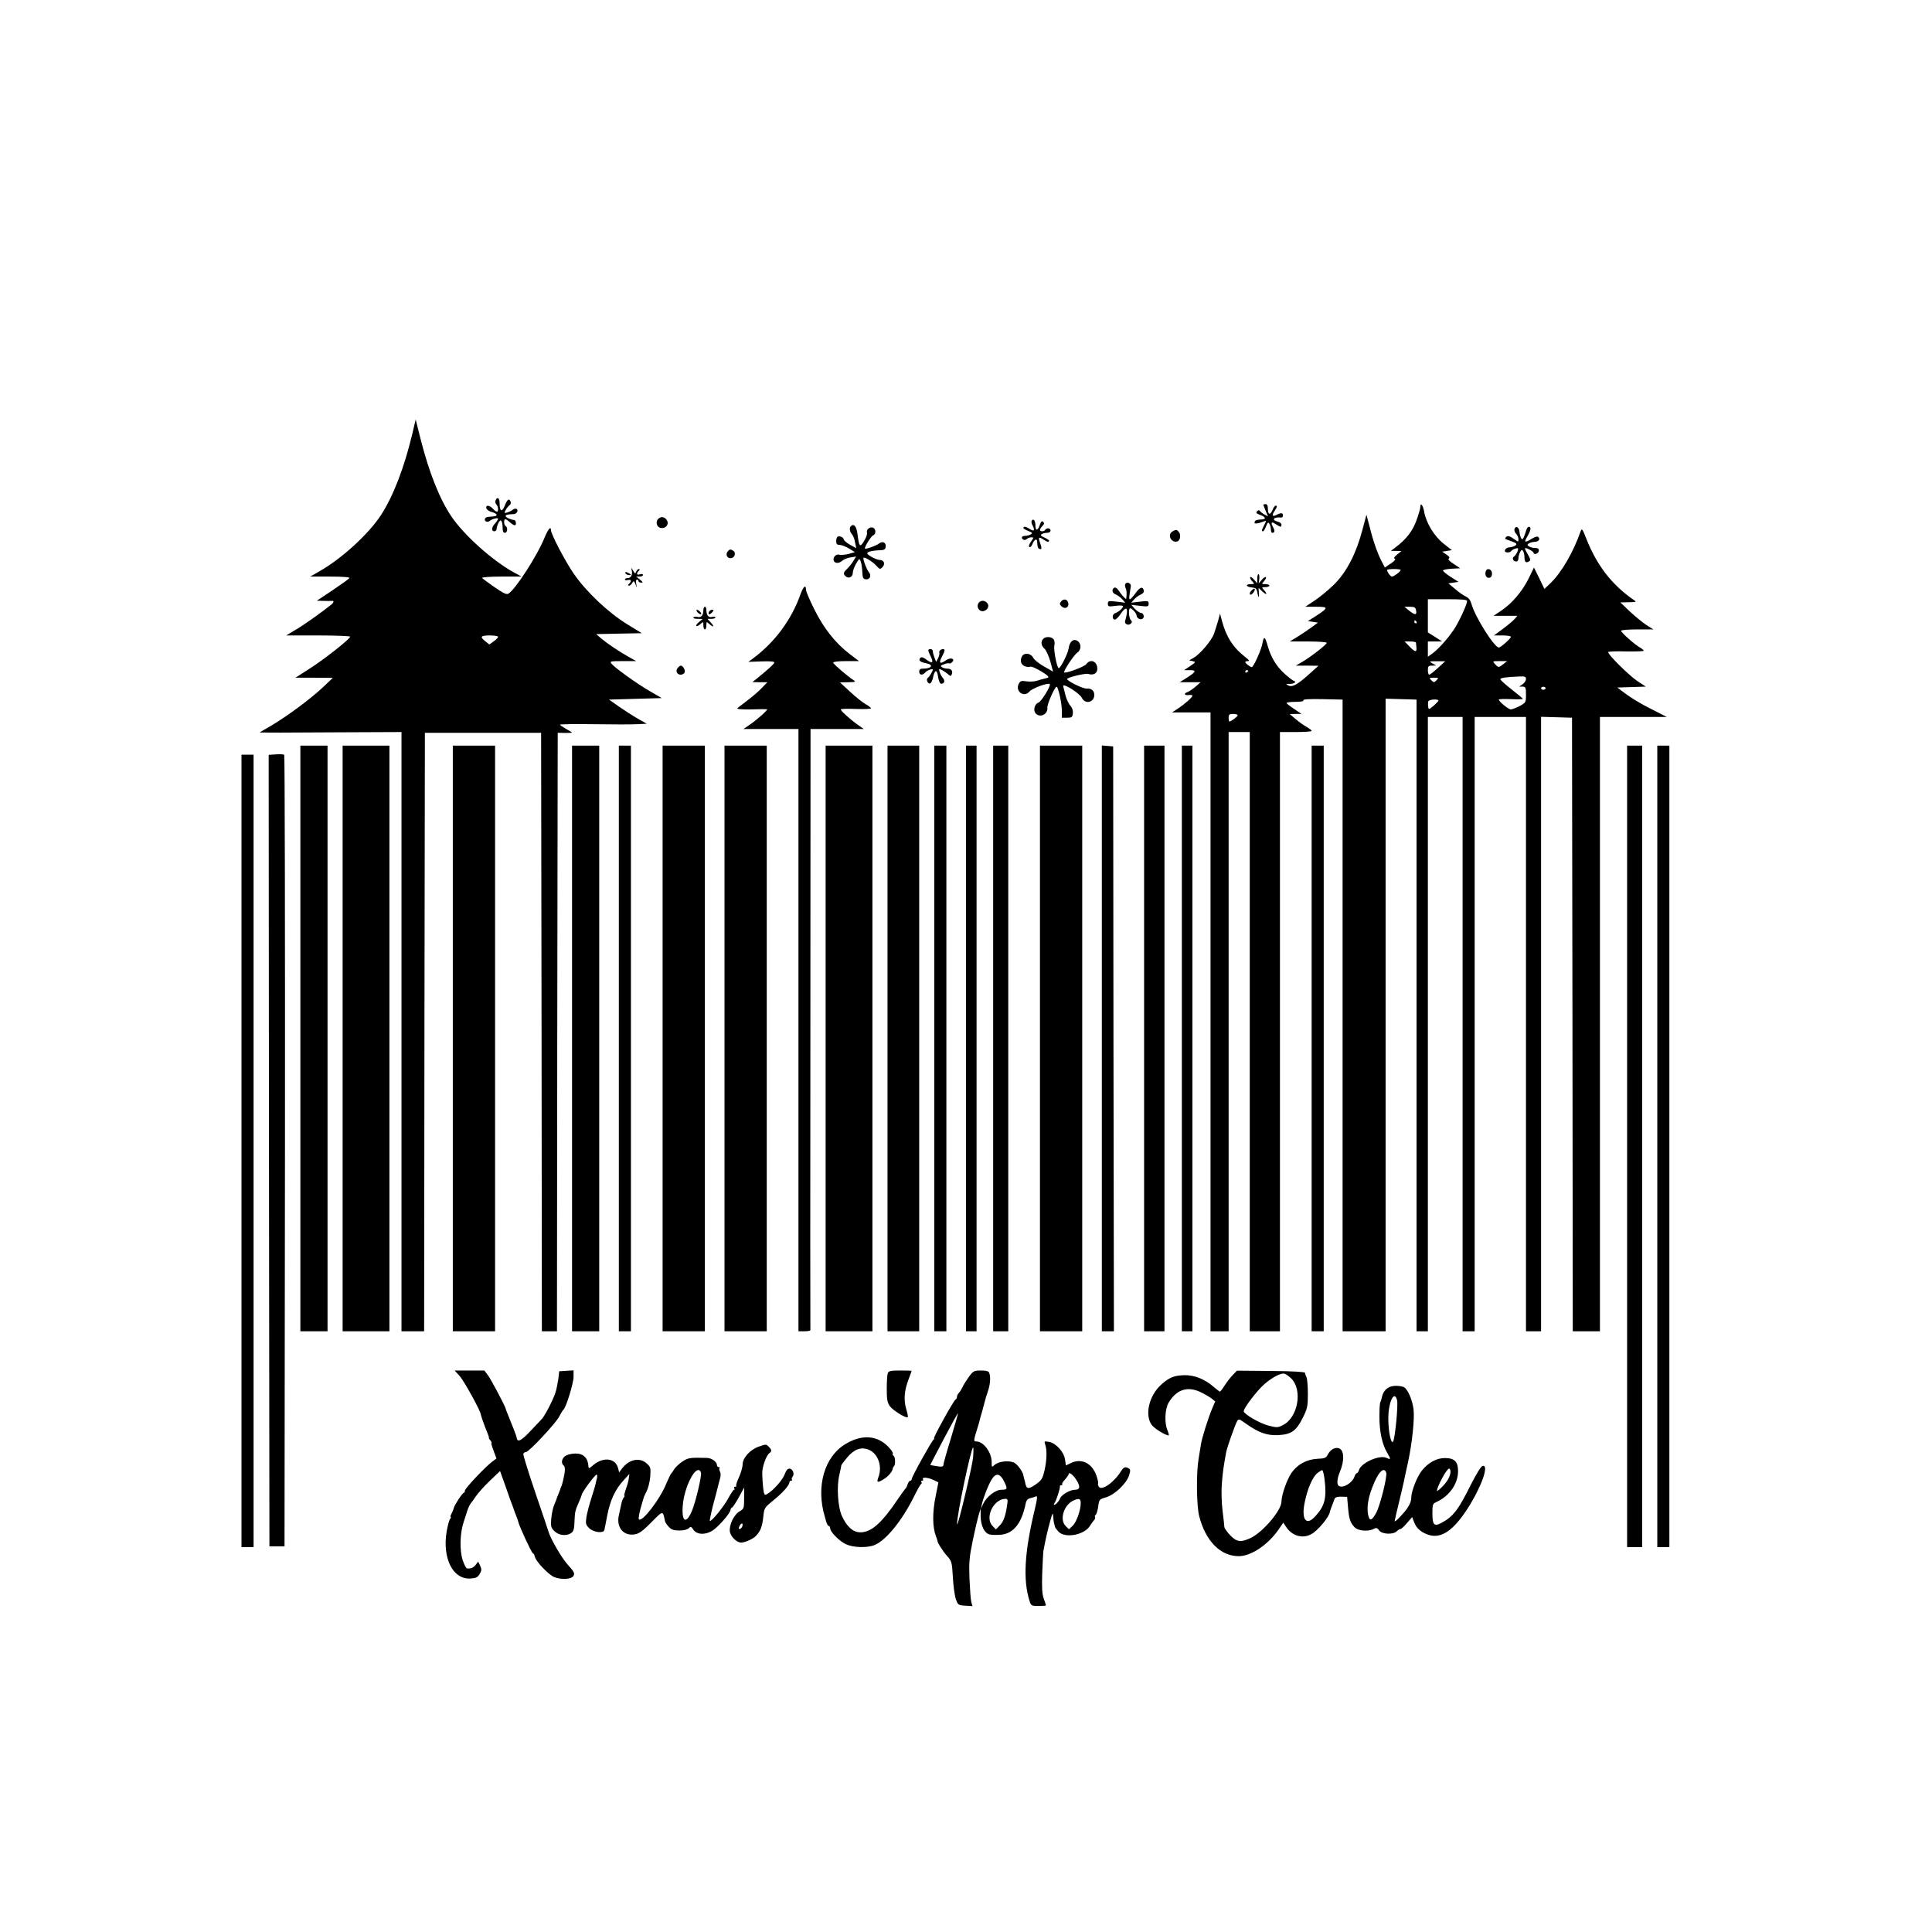 <?xml version="1.0" standalone="no"?>
<!DOCTYPE svg PUBLIC "-//W3C//DTD SVG 20010904//EN"
 "http://www.w3.org/TR/2001/REC-SVG-20010904/DTD/svg10.dtd">
<svg version="1.0" xmlns="http://www.w3.org/2000/svg"
 width="1280pt" height="1280pt" viewBox="0 0 1280 1280"
 preserveAspectRatio="xMidYMid meet">

<g transform="translate(0,1280) scale(0.1,-0.1)"
fill="#000000" stroke="none">
<path d="M2731 9923 c-53 -221 -125 -409 -206 -534 -82 -127 -264 -293 -412
-376 l-58 -33 133 0 c84 0 131 -4 127 -10 -3 -5 -53 -41 -111 -80 l-105 -70
43 -1 c24 -1 49 -1 56 0 16 2 15 -9 -1 -23 -57 -46 -174 -130 -231 -164 l-70
-42 212 0 c117 0 212 -4 212 -8 0 -15 -178 -155 -272 -214 l-91 -58 124 0 124
-1 -64 -61 c-82 -77 -233 -189 -338 -252 -46 -26 -83 -49 -83 -49 0 -1 211 -1
470 1 l470 2 0 -1985 0 -1985 75 0 75 0 2 1983 3 1982 385 0 385 0 3 -1982 2
-1983 50 0 50 0 2 1983 3 1982 48 -1 c26 0 47 1 47 2 0 2 -18 13 -40 25 -22
13 -40 25 -40 28 0 3 100 5 222 3 123 -2 252 -2 288 0 l65 3 -60 34 c-33 19
-89 55 -125 80 l-65 46 175 5 174 5 -79 46 c-85 49 -231 154 -254 182 -12 16
-7 17 75 17 l89 0 -50 28 c-63 35 -140 87 -183 123 l-32 28 151 3 151 3 -98
60 c-125 77 -272 216 -354 336 -57 83 -150 261 -150 288 0 27 -18 6 -40 -46
-50 -124 -193 -345 -241 -376 -13 -8 -33 2 -93 43 -42 29 -79 57 -82 61 -3 5
55 9 128 9 l133 0 -53 29 c-142 79 -329 247 -412 370 -79 118 -148 293 -204
514 l-32 128 -23 -98z m569 -1342 c0 -5 -13 -19 -29 -30 l-29 -21 -26 21 c-39
30 -32 39 29 39 30 0 55 -4 55 -9z"/>
<path d="M3283 9484 c-3 -8 -1 -20 6 -27 13 -13 15 -47 3 -47 -5 0 -17 9 -27
20 -22 24 -48 26 -43 3 2 -9 18 -21 36 -25 17 -5 32 -13 32 -18 0 -9 -8 -12
-54 -14 -11 -1 -21 -6 -23 -13 -6 -16 15 -27 30 -15 18 15 57 24 57 15 0 -5
-9 -19 -20 -31 -24 -25 -26 -52 -5 -52 8 0 15 7 15 15 0 8 5 26 12 40 14 31
28 16 28 -32 0 -23 5 -33 15 -33 17 0 21 35 5 45 -12 7 -14 45 -2 45 5 0 18
-9 30 -20 12 -11 26 -20 32 -20 14 0 9 35 -5 35 -22 2 -55 17 -55 26 0 9 11
11 55 13 11 1 21 9 23 19 4 18 -17 23 -33 8 -6 -5 -21 -12 -33 -16 -22 -6 -23
-5 -11 17 6 12 18 26 25 31 14 8 8 37 -7 37 -5 0 -17 -18 -25 -41 -19 -46 -34
-37 -34 19 0 33 -16 44 -27 16z"/>
<path d="M8370 9456 c0 -2 7 -20 15 -40 l16 -37 -23 12 c-13 7 -26 17 -30 23
-5 8 -11 7 -19 -1 -10 -10 -6 -15 19 -24 35 -12 43 -28 15 -30 -41 -3 -47 -5
-51 -18 -5 -14 18 -12 63 5 16 6 16 5 1 -24 -18 -35 -19 -42 -8 -42 4 0 13 15
20 33 10 26 14 29 22 17 5 -8 10 -25 10 -37 0 -13 4 -23 8 -23 18 0 20 12 6
38 -17 33 -11 39 20 18 31 -20 36 -20 36 -2 0 8 -11 17 -25 20 -44 11 -26 33
23 27 6 -1 12 5 12 14 0 18 -13 19 -42 4 -28 -15 -34 -4 -14 25 18 29 20 36 7
36 -5 0 -14 -13 -21 -30 -15 -36 -30 -30 -30 11 0 19 -5 29 -15 29 -8 0 -15
-2 -15 -4z"/>
<path d="M9410 9441 c0 -11 -12 -51 -26 -90 -26 -70 -65 -121 -134 -174 l-35
-27 35 0 35 -1 -29 -23 c-19 -16 -24 -25 -15 -28 8 -3 -2 -15 -26 -31 l-40
-27 -17 33 c-29 53 -59 137 -82 230 l-23 87 -27 -102 c-41 -155 -103 -275
-184 -357 -37 -37 -96 -86 -131 -109 l-63 -42 72 0 c84 0 83 -6 -3 -62 l-52
-33 34 -5 33 -5 -48 -35 c-26 -19 -68 -47 -93 -62 l-46 -28 123 0 c67 0 122
-4 122 -9 0 -11 -108 -95 -162 -126 l-43 -25 75 0 75 -1 -50 -45 c-84 -77
-122 -99 -148 -86 -21 10 -20 11 11 11 17 1 32 6 32 11 0 6 -4 10 -9 10 -5 0
-32 21 -60 46 -54 49 -90 107 -112 184 -17 63 -26 68 -34 22 -7 -45 -60 -162
-72 -162 -11 1 -43 26 -43 34 0 3 8 6 18 6 12 0 7 8 -18 27 -81 63 -126 134
-155 242 l-12 46 -12 -45 c-7 -25 -20 -65 -28 -89 -18 -48 -95 -138 -138 -161
l-27 -15 23 -5 c23 -6 22 -7 -16 -33 l-40 -27 38 0 c46 0 42 -11 -21 -51 l-46
-29 69 0 69 0 -34 -30 c-19 -16 -43 -32 -52 -35 -27 -9 -22 -23 7 -20 14 2 25
0 25 -4 0 -11 -49 -54 -95 -85 l-40 -26 128 0 127 0 0 -2050 0 -2050 60 0 60
0 0 1985 0 1985 70 0 70 0 0 -1985 0 -1985 100 0 100 0 0 1985 0 1985 105 0
c58 0 105 3 105 8 0 4 -15 15 -32 25 -18 10 -51 33 -73 52 l-40 34 39 1 39 0
-46 31 c-26 17 -49 35 -53 40 -3 5 22 9 56 9 39 0 59 4 55 10 -4 7 37 10 127
8 l133 -3 0 -2093 0 -2092 143 0 142 0 0 2095 0 2096 103 -3 102 -3 0 -2093 0
-2092 38 0 37 0 0 2035 0 2035 115 0 115 0 0 -2035 0 -2035 40 0 40 0 0 2035
0 2035 170 0 170 0 0 -2035 0 -2035 50 0 50 0 0 2035 0 2036 103 -3 102 -3 3
-2032 2 -2033 90 0 90 0 0 2035 0 2035 222 0 221 0 -104 53 c-57 28 -131 72
-164 97 l-60 45 94 3 95 3 -55 36 c-58 39 -201 181 -194 193 3 4 56 6 120 4
63 -1 115 1 115 5 0 4 -12 14 -28 23 -37 22 -122 98 -122 109 0 5 48 9 107 9
l107 0 -46 29 c-24 16 -74 56 -109 89 l-64 61 55 1 c55 1 55 1 30 18 -142 99
-242 228 -311 405 -22 57 -29 68 -35 52 -51 -145 -127 -276 -202 -349 l-40
-38 -34 71 -35 71 -36 -74 c-43 -86 -109 -163 -181 -212 l-51 -34 79 0 79 0
-19 -22 c-10 -11 -45 -41 -78 -65 l-58 -43 56 0 c31 0 56 -4 56 -9 0 -11 -67
-71 -80 -71 -29 0 -155 199 -180 285 -8 29 -20 45 -39 53 -15 7 -47 29 -71 50
l-44 37 33 5 34 5 -52 33 c-28 18 -51 37 -51 42 0 5 26 10 57 12 l57 3 -43 29
c-29 18 -40 31 -32 36 8 5 3 13 -16 26 l-28 19 32 5 32 5 -57 45 c-61 49 -115
138 -127 212 -7 41 -25 62 -25 29z m-130 -417 c0 -10 -44 -43 -57 -44 -11 0
-33 30 -33 44 0 3 20 6 45 6 25 0 45 -3 45 -6z m440 -206 c-1 -25 -57 -145
-91 -194 -41 -60 -103 -128 -141 -155 l-28 -20 0 50 0 51 48 0 47 0 -47 30
-48 30 0 110 0 110 130 0 c97 0 130 -3 130 -12z m-338 -63 c6 -32 -8 -31 -47
0 l-30 25 36 0 c31 0 37 -4 41 -25z m3 -75 c3 -5 1 -10 -4 -10 -6 0 -11 5 -11
10 0 6 2 10 4 10 3 0 8 -4 11 -10z m-4 -137 c0 -5 2 -18 3 -31 4 -35 -8 -34
-44 3 l-34 35 37 0 c20 0 37 -3 38 -7z m146 -168 c-27 -25 -53 -45 -58 -45 -5
0 -9 14 -9 30 0 26 4 30 28 30 l27 1 -25 14 c-24 14 -23 14 30 14 l55 0 -48
-44z m433 25 c-31 -24 -33 -24 -55 0 -18 20 -17 20 31 20 l49 0 -25 -20z
m-1690 -44 c0 -3 -4 -8 -10 -11 -5 -3 -10 -1 -10 4 0 6 5 11 10 11 6 0 10 -2
10 -4z m1840 -55 c0 -10 -10 -26 -22 -34 l-23 -16 23 0 c20 -1 22 -6 22 -54 0
-51 -1 -52 -42 -75 -24 -12 -50 -22 -58 -22 -16 0 -80 52 -80 65 0 4 36 5 80
3 44 -2 80 -1 79 2 0 3 -34 31 -75 63 -41 32 -74 62 -74 67 0 9 42 15 123 18
40 2 47 -1 47 -17z m-593 -8 c-16 -16 -18 -16 -34 0 -16 16 -15 17 17 17 32 0
33 -1 17 -17z m723 -53 c0 -5 -7 -10 -15 -10 -8 0 -15 5 -15 10 0 6 7 10 15
10 8 0 15 -4 15 -10z m-710 -82 c0 -3 -15 -19 -32 -34 -33 -27 -33 -27 -36 -5
-2 12 -1 28 1 35 5 12 67 17 67 4z m-1330 -97 c0 -8 -43 -41 -55 -41 -3 0 -5
11 -5 25 0 21 5 25 30 25 17 0 30 -4 30 -9z"/>
<path d="M4365 9366 c-25 -18 -16 -60 14 -64 31 -5 54 23 41 48 -13 24 -35 31
-55 16z"/>
<path d="M6835 9350 c-3 -5 -1 -18 5 -29 18 -34 12 -45 -15 -27 -26 17 -45 21
-45 8 0 -4 15 -13 33 -20 26 -10 29 -14 17 -22 -8 -5 -25 -10 -37 -10 -24 0
-31 -14 -12 -26 6 -3 16 -1 22 5 6 6 19 11 30 11 17 0 17 -1 -3 -29 -12 -18
-16 -32 -10 -36 5 -3 14 5 19 18 12 32 31 43 32 20 3 -41 5 -46 17 -50 15 -6
15 7 2 43 -13 34 -7 40 22 20 24 -17 38 -20 38 -8 0 4 -14 13 -31 21 -23 10
-28 16 -18 22 8 5 24 9 37 9 13 0 22 6 22 15 0 17 -25 20 -35 5 -8 -13 -35
-13 -35 -1 0 5 7 17 16 26 12 12 14 19 5 28 -8 8 -14 2 -22 -21 -14 -40 -29
-41 -29 -3 0 31 -14 49 -25 31z"/>
<path d="M5637 9314 c-11 -12 -8 -36 7 -53 8 -9 18 -33 21 -55 l8 -38 -42 23
c-22 13 -41 29 -41 35 0 14 -28 26 -41 18 -5 -3 -9 -16 -9 -30 0 -18 5 -24 23
-24 12 0 40 -11 62 -24 l39 -24 -42 -12 c-24 -6 -51 -8 -61 -5 -22 7 -46 -19
-37 -40 7 -19 35 -19 56 0 10 9 34 19 55 22 l37 6 -18 -29 c-9 -16 -28 -39
-41 -52 -27 -26 -28 -35 -9 -51 20 -17 46 -3 46 24 0 13 10 40 22 61 21 36 22
36 31 13 5 -13 9 -44 10 -69 2 -38 5 -45 23 -48 27 -4 39 25 21 47 -14 15 -37
75 -37 93 0 14 57 -19 85 -49 23 -26 26 -26 41 -11 21 21 11 48 -17 48 -12 0
-37 10 -56 21 -31 19 -33 23 -18 32 10 5 39 10 64 11 40 1 46 4 49 24 4 28
-22 40 -46 20 -17 -14 -92 -40 -92 -32 0 16 42 83 55 87 20 8 19 43 -1 51 -21
8 -46 -12 -40 -33 3 -9 -6 -34 -19 -55 -28 -46 -33 -40 -44 46 -6 50 -24 72
-44 52z"/>
<path d="M10034 9296 c-3 -8 1 -23 10 -31 9 -9 16 -26 16 -37 0 -19 -1 -20
-22 -4 -36 26 -49 29 -60 18 -8 -8 -7 -13 3 -16 69 -25 72 -27 60 -39 -6 -6
-24 -12 -39 -13 -32 -1 -46 -34 -14 -34 11 0 22 4 24 9 2 4 14 12 26 16 22 6
23 5 17 -16 -5 -13 -15 -29 -23 -35 -17 -12 -8 -34 14 -34 8 0 14 9 14 21 0
11 5 30 11 41 9 17 13 18 20 7 5 -8 9 -26 9 -41 0 -31 10 -40 29 -28 14 8 13
13 -14 60 -8 13 -13 26 -11 28 6 5 56 -21 56 -30 0 -14 27 -9 33 6 7 18 -1 26
-27 26 -12 0 -28 5 -36 10 -13 9 -13 11 0 20 8 5 25 10 37 10 25 0 40 17 25
32 -6 6 -21 2 -43 -11 -48 -29 -54 -26 -30 15 12 19 21 42 21 50 0 20 -19 18
-26 -3 -21 -65 -27 -75 -36 -59 -5 9 -10 28 -11 43 -3 30 -24 43 -33 19z"/>
<path d="M7768 9279 c-35 -20 -11 -75 29 -67 22 4 29 43 13 64 -14 16 -19 17
-42 3z"/>
<path d="M4821 9146 c-17 -20 -2 -48 23 -44 24 3 34 37 14 49 -18 12 -24 11
-37 -5z"/>
<path d="M4185 9024 c8 -30 -4 -54 -26 -54 -10 0 -19 -4 -19 -9 0 -5 9 -7 20
-4 22 6 26 -7 8 -25 -9 -9 -9 -12 0 -12 6 0 15 8 21 18 9 15 11 15 21 -8 l10
-25 -5 28 c-3 15 -1 27 5 27 5 0 10 -4 10 -10 0 -5 8 -10 18 -10 14 0 12 4 -8
20 l-25 20 23 0 c12 0 22 5 22 11 0 6 -9 8 -20 4 -22 -7 -26 5 -8 23 8 8 8 12
1 12 -6 0 -14 -8 -18 -17 -6 -16 -8 -15 -21 7 -12 21 -14 21 -9 4z"/>
<path d="M9844 9016 c-9 -24 4 -48 23 -44 12 2 18 12 18 28 0 29 -32 41 -41
16z"/>
<path d="M4145 9000 c3 -5 14 -10 23 -10 15 0 15 2 2 10 -20 13 -33 13 -25 0z"/>
<path d="M8330 8968 l-1 -33 -20 24 c-11 13 -22 21 -26 17 -3 -3 2 -15 12 -26
18 -20 17 -20 -8 -20 -38 0 -33 -18 6 -22 28 -3 33 -7 38 -38 7 -38 13 -31 9
10 l-2 25 26 -24 c29 -27 36 -18 9 11 -15 17 -15 18 10 18 15 0 27 5 27 10 0
6 -12 10 -27 10 -25 0 -26 0 -8 20 10 11 15 23 12 26 -4 4 -16 -4 -27 -17
l-21 -24 4 28 c2 15 0 30 -4 33 -5 3 -9 -10 -9 -28z"/>
<path d="M7455 8931 c-3 -6 -2 -19 3 -28 7 -15 8 -43 3 -70 -1 -7 -32 27 -53
59 -9 13 -19 18 -26 14 -19 -12 -14 -36 11 -45 12 -5 31 -19 42 -31 l20 -23
-57 7 c-54 6 -58 5 -58 -14 0 -19 4 -20 50 -14 30 4 50 3 50 -3 0 -12 -29 -38
-53 -46 -20 -7 -20 -42 0 -42 6 0 22 15 35 34 32 48 49 51 44 9 -3 -18 -8 -41
-11 -50 -9 -22 21 -36 38 -19 8 8 8 14 -1 23 -14 14 -17 78 -4 78 12 0 42 -34
42 -47 0 -18 25 -32 39 -23 17 10 7 40 -12 40 -7 0 -24 12 -38 26 l-24 27 58
-7 c53 -6 57 -5 57 14 0 19 -4 20 -57 14 l-58 -7 20 23 c11 12 30 26 43 31 14
6 22 16 20 26 -6 30 -26 24 -54 -16 -16 -22 -33 -41 -38 -41 -7 0 -6 13 6 85
3 21 -25 34 -37 16z"/>
<path d="M5305 8867 c-59 -170 -169 -319 -313 -427 l-34 -25 86 3 c54 2 86 0
86 -7 0 -9 -44 -49 -120 -110 l-25 -20 49 -1 50 0 -35 -36 c-18 -20 -61 -57
-94 -82 -33 -25 -64 -49 -70 -54 -6 -6 29 -9 90 -8 55 2 103 2 107 1 10 -1
-69 -72 -117 -104 l-40 -27 183 0 182 0 0 -1995 0 -1995 40 0 c22 0 39 3 39 8
-1 4 -1 901 0 1995 l1 1987 177 0 176 0 -44 31 c-49 35 -109 90 -109 99 0 4
45 5 100 3 55 -2 100 0 100 4 0 5 -15 17 -34 27 -19 10 -65 47 -103 82 l-68
63 55 1 c47 1 52 3 36 13 -39 25 -136 108 -136 117 0 6 37 10 86 10 l85 0 -63
48 c-94 72 -172 171 -234 297 -30 60 -54 117 -54 127 0 37 -17 24 -35 -25z"/>
<path d="M8292 8888 c-7 -7 -12 -16 -12 -20 0 -15 15 -8 28 12 13 22 3 27 -16
8z"/>
<path d="M7030 8815 c-11 -13 -11 -19 3 -32 21 -21 49 -9 45 19 -4 28 -30 35
-48 13z"/>
<path d="M6481 8801 c-13 -24 8 -55 34 -50 28 6 42 34 26 53 -18 22 -48 20
-60 -3z"/>
<path d="M4660 8758 c0 -34 -15 -52 -39 -45 -12 3 -24 1 -27 -4 -3 -5 10 -9
28 -9 l33 -1 -24 -20 c-13 -11 -21 -22 -17 -26 3 -3 15 2 26 12 20 18 20 17
20 -8 0 -15 5 -27 10 -27 6 0 10 12 10 27 0 25 1 25 18 10 29 -26 38 -20 12 8
l-23 25 26 0 c15 0 27 4 27 9 0 5 -9 7 -21 4 -24 -7 -39 10 -39 45 0 12 -4 22
-10 22 -5 0 -10 -10 -10 -22z"/>
<path d="M4620 8745 c7 -8 17 -15 22 -15 6 0 5 7 -2 15 -7 8 -17 15 -22 15 -6
0 -5 -7 2 -15z"/>
<path d="M4696 8745 c-3 -8 -2 -15 3 -15 5 0 14 7 21 15 10 12 10 15 -3 15 -8
0 -17 -7 -21 -15z"/>
<path d="M6912 8568 c-18 -18 -15 -45 8 -66 11 -10 29 -49 39 -85 l18 -67 -59
34 c-33 18 -65 44 -72 57 -16 32 -61 38 -76 9 -15 -29 -4 -59 26 -66 14 -4 28
-4 31 -1 6 7 88 -37 112 -59 12 -11 9 -14 -15 -19 -16 -4 -42 -11 -58 -16 -16
-5 -46 -6 -66 -3 -32 5 -40 3 -50 -15 -27 -51 35 -96 71 -52 17 21 124 60 134
49 10 -9 -56 -117 -75 -123 -25 -8 -36 -50 -20 -70 29 -34 84 -8 79 37 -2 22
49 138 61 138 11 0 34 -104 35 -155 l0 -50 35 0 c31 0 35 3 38 29 2 18 -4 36
-16 50 -11 11 -25 41 -32 66 -6 25 -13 53 -16 63 -8 27 108 -44 124 -77 22
-44 82 -30 82 20 0 28 -20 45 -51 42 -23 -2 -129 50 -129 63 0 11 120 40 140
34 34 -11 60 4 60 34 0 50 -46 69 -73 31 -12 -18 -147 -67 -147 -54 0 17 66
115 86 129 29 19 30 61 2 79 -27 17 -52 -5 -58 -50 -6 -38 -58 -140 -67 -130
-13 12 -33 122 -28 147 4 18 2 36 -5 44 -15 18 -52 19 -68 3z"/>
<path d="M6150 8492 c0 -5 7 -23 16 -41 21 -42 11 -50 -27 -22 -21 16 -34 20
-41 13 -16 -16 -2 -29 37 -36 54 -10 39 -36 -21 -36 -17 0 -24 -6 -24 -20 0
-23 22 -26 39 -6 11 14 51 29 51 19 0 -9 -23 -48 -33 -54 -14 -9 0 -42 15 -37
7 3 15 19 19 37 11 56 27 59 34 7 5 -28 12 -46 21 -46 21 0 27 20 11 38 -8 9
-18 28 -22 40 -6 22 -5 23 17 12 12 -7 31 -19 40 -28 16 -13 18 -13 24 1 8 22
-3 37 -29 37 -12 0 -29 4 -37 10 -11 7 -9 11 14 19 15 6 31 9 36 6 4 -3 13 2
20 10 19 22 -13 31 -42 11 -41 -29 -51 -20 -27 24 12 22 20 43 16 46 -10 11
-39 -5 -34 -19 3 -7 -1 -24 -8 -38 l-13 -24 -11 28 c-6 16 -11 35 -11 43 0 8
-7 14 -15 14 -8 0 -15 -4 -15 -8z"/>
<path d="M4490 8375 c-17 -20 -5 -45 20 -45 11 0 23 7 26 15 6 15 -11 45 -26
45 -4 0 -13 -7 -20 -15z"/>
<path d="M1990 5920 l0 -1940 90 0 90 0 0 1940 0 1940 -90 0 -90 0 0 -1940z"/>
<path d="M2270 5920 l0 -1940 155 0 155 0 0 1940 0 1940 -155 0 -155 0 0
-1940z"/>
<path d="M3000 5920 l0 -1940 140 0 140 0 0 1940 0 1940 -140 0 -140 0 0
-1940z"/>
<path d="M3790 5920 l0 -1940 90 0 90 0 0 1940 0 1940 -90 0 -90 0 0 -1940z"/>
<path d="M4100 5920 l0 -1940 40 0 40 0 0 1940 0 1940 -40 0 -40 0 0 -1940z"/>
<path d="M4390 5920 l0 -1940 140 0 140 0 0 1940 0 1940 -140 0 -140 0 0
-1940z"/>
<path d="M4800 5920 l0 -1940 140 0 140 0 0 1940 0 1940 -140 0 -140 0 0
-1940z"/>
<path d="M5470 5920 l0 -1940 155 0 155 0 0 1940 0 1940 -155 0 -155 0 0
-1940z"/>
<path d="M5880 5920 l0 -1940 105 0 105 0 0 1940 0 1940 -105 0 -105 0 0
-1940z"/>
<path d="M6190 5920 l0 -1940 40 0 40 0 0 1940 0 1940 -40 0 -40 0 0 -1940z"/>
<path d="M6400 5920 l0 -1940 35 0 35 0 0 1940 0 1940 -35 0 -35 0 0 -1940z"/>
<path d="M6580 5920 l0 -1940 50 0 50 0 0 1940 0 1940 -50 0 -50 0 0 -1940z"/>
<path d="M6890 5920 l0 -1940 140 0 140 0 0 1940 0 1940 -140 0 -140 0 0
-1940z"/>
<path d="M7300 5921 l0 -1941 40 0 40 0 -3 1938 -2 1937 -37 3 -38 3 0 -1940z"/>
<path d="M7580 5920 l0 -1940 68 0 67 0 0 1940 0 1940 -67 0 -68 0 0 -1940z"/>
<path d="M7830 5920 l0 -1940 35 0 35 0 0 1940 0 1940 -35 0 -35 0 0 -1940z"/>
<path d="M8690 5920 l0 -1940 40 0 40 0 0 1940 0 1940 -40 0 -40 0 0 -1940z"/>
<path d="M10780 5205 l0 -2655 50 0 50 0 0 2655 0 2655 -50 0 -50 0 0 -2655z"/>
<path d="M10980 5205 l0 -2655 40 0 40 0 0 2655 0 2655 -40 0 -40 0 0 -2655z"/>
<path d="M1827 7802 l-47 -3 2 -2622 3 -2622 50 0 50 0 3 2619 c1 1441 -1
2622 -5 2625 -5 4 -29 5 -56 3z"/>
<path d="M1600 5175 l0 -2625 40 0 40 0 0 2625 0 2625 -40 0 -40 0 0 -2625z"/>
<path d="M3046 3683 c27 -30 138 -230 139 -253 1 -9 27 -83 43 -120 8 -19 13
-35 11 -36 -2 0 2 -8 10 -17 7 -10 11 -17 7 -17 -3 0 3 -23 14 -51 l19 -52
-27 -20 c-46 -34 -182 -178 -182 -193 0 -8 -3 -14 -7 -14 -9 0 -64 -84 -67
-102 -1 -7 -8 -23 -14 -35 -7 -13 -10 -23 -6 -23 3 0 2 -6 -4 -13 -6 -7 -16
-45 -23 -84 -29 -179 42 -319 159 -311 35 2 47 8 60 30 13 22 14 31 3 55 l-13
27 -16 -21 c-16 -20 -32 -27 -58 -24 -6 0 -19 26 -29 56 -21 68 -18 178 8 255
10 30 20 60 21 65 5 19 20 50 25 55 3 3 19 24 34 47 16 23 58 70 94 104 l66
63 39 -109 c21 -61 41 -117 45 -125 3 -8 7 -19 9 -25 1 -5 8 -23 15 -40 6 -16
13 -35 14 -41 6 -28 88 -204 95 -204 4 0 11 -11 14 -25 8 -32 93 -121 129
-134 49 -19 115 -14 127 9 9 16 3 28 -39 74 -40 44 -116 176 -128 221 -1 6
-40 120 -86 255 -46 135 -82 251 -80 258 3 6 10 12 18 12 19 0 197 190 220
235 11 22 24 43 28 46 17 12 67 175 67 217 l0 43 -47 -3 -48 -3 -6 -51 c-4
-28 -12 -69 -19 -90 -15 -48 -70 -153 -90 -175 -8 -8 -39 -41 -68 -72 -72 -77
-96 -88 -100 -47 0 5 -32 87 -56 145 -8 19 -15 38 -15 40 -1 14 -97 195 -118
223 l-24 32 -98 0 -99 0 34 -37z"/>
<path d="M5882 3703 c-4 -10 -7 -57 -7 -105 0 -72 4 -91 21 -115 21 -28 108
-82 118 -72 3 3 -2 27 -10 54 -18 60 -13 121 15 195 11 30 21 56 21 58 0 1
-34 2 -75 2 -63 0 -77 -3 -83 -17z"/>
<path d="M6419 3678 c-17 -24 -36 -54 -42 -68 -7 -14 -17 -31 -24 -38 -7 -7
-13 -19 -13 -27 0 -7 -4 -15 -9 -17 -12 -4 -152 -258 -143 -258 4 0 2 -4 -3
-8 -13 -9 -145 -247 -145 -262 0 -5 -4 -10 -9 -10 -5 0 -13 -10 -17 -22 -4
-13 -10 -25 -13 -28 -4 -3 -26 -34 -51 -70 -108 -161 -178 -223 -251 -222 -49
1 -89 38 -122 110 -26 60 -35 193 -16 271 7 31 13 59 13 63 1 4 18 27 39 52
46 55 93 72 143 51 61 -25 91 -109 64 -181 -14 -37 -7 -40 35 -14 31 19 59 52
60 72 0 3 3 10 8 14 11 11 9 62 -3 69 -6 4 -8 10 -5 15 3 5 -12 27 -33 48 -73
73 -172 79 -277 17 -143 -83 -201 -283 -140 -485 1 -3 5 -17 9 -32 5 -16 12
-28 17 -28 5 0 9 -7 9 -15 0 -24 62 -87 105 -106 49 -23 142 -25 190 -5 76 32
182 162 262 324 21 42 41 79 46 80 4 2 5 8 1 13 -3 5 0 9 6 9 6 0 8 5 5 10 -9
15 33 12 69 -5 l33 -16 -19 -97 c-21 -102 -20 -200 2 -257 6 -16 11 -31 11
-33 -3 -8 35 -69 63 -100 32 -36 33 -41 39 -142 3 -58 12 -123 20 -145 13 -38
16 -40 62 -43 l48 -3 -8 28 c-4 15 -9 84 -12 153 -4 107 -1 143 21 250 14 69
32 145 39 170 l14 45 0 -51 c1 -62 25 -112 59 -120 14 -4 48 -4 75 -2 84 8
138 76 164 205 4 22 13 33 30 37 13 3 30 8 38 12 12 4 10 -12 -8 -89 -68 -282
-78 -465 -34 -604 10 -31 13 -33 60 -33 27 0 49 2 49 4 0 2 -7 22 -15 45 -11
31 -13 73 -10 169 3 70 6 136 8 147 16 85 23 116 44 195 17 60 18 62 21 30 1
-19 4 -39 6 -45 2 -5 4 -14 5 -20 1 -5 12 -20 23 -32 45 -48 177 -22 212 42 6
10 17 25 24 33 7 7 10 17 7 22 -3 5 -1 11 5 15 5 3 12 27 16 54 6 46 7 48 52
61 57 17 134 90 152 144 10 32 10 40 -1 47 -23 14 -34 10 -52 -18 -46 -75
-129 -132 -147 -103 -5 8 -7 17 -5 21 3 3 -2 27 -11 53 -29 84 -102 118 -173
81 l-29 -14 -6 40 c-8 51 -59 107 -105 116 -33 6 -34 5 -26 -18 12 -36 11 -97
-4 -168 -13 -55 -19 -67 -54 -92 -50 -36 -65 -36 -73 -1 -3 15 -7 33 -10 40
-2 7 -3 14 -4 17 0 17 -34 67 -55 81 -32 21 -107 14 -135 -11 -20 -18 -20 -17
-20 19 0 63 -54 136 -101 136 -20 0 -19 5 5 83 8 26 16 51 16 55 0 4 8 30 16
58 8 28 16 60 19 70 2 11 11 39 19 63 16 45 21 97 10 125 -4 12 -20 16 -55 16
-46 0 -51 -3 -80 -42z m-119 -407 c-28 -90 -50 -169 -50 -177 0 -11 -10 -13
-42 -8 -24 4 -44 7 -45 8 0 1 40 78 90 173 50 95 92 171 94 170 1 -2 -20 -76
-47 -166z m147 -128 c-7 -65 -105 -475 -106 -441 -3 55 93 508 106 508 3 0 3
-30 0 -67z m681 -143 c31 -46 29 -70 -5 -70 -34 0 -91 -33 -100 -58 -8 -19
-28 -42 -39 -42 -3 0 -2 6 3 13 11 14 38 98 35 110 -1 4 3 7 10 7 6 0 9 3 5 6
-3 3 5 18 19 32 13 15 24 31 24 35 0 17 26 0 48 -33z m-478 -10 c27 -53 26
-60 -15 -60 -40 0 -99 -46 -122 -95 l-14 -30 6 28 c9 42 42 128 65 165 27 44
54 42 80 -8z m23 -157 c-10 -75 -25 -116 -50 -140 l-25 -26 -21 22 c-55 54 4
180 85 181 14 0 16 -7 11 -37z m487 9 c0 -48 -28 -127 -54 -151 l-24 -23 -22
22 c-43 43 -10 144 55 170 35 15 45 11 45 -18z"/>
<path d="M8169 3692 c-15 -15 -39 -46 -54 -69 -15 -24 -30 -43 -33 -43 -2 0
-19 13 -38 29 -61 54 -131 82 -199 80 -67 -2 -98 -15 -150 -61 -81 -71 -113
-201 -65 -268 17 -24 91 -70 113 -70 3 0 -1 16 -9 36 -20 47 -16 140 8 180 51
87 123 112 210 72 29 -14 63 -34 76 -44 l23 -19 -20 -47 c-26 -61 -70 -200
-75 -241 -3 -18 -10 -59 -15 -92 -16 -92 -14 -310 4 -380 43 -166 141 -265
262 -265 82 0 194 75 265 178 l30 44 18 -27 c39 -60 108 -81 166 -50 44 22
123 118 125 150 0 2 6 19 13 37 7 18 15 40 18 48 4 10 18 15 44 14 l39 -1 6
-69 c7 -79 14 -100 42 -131 23 -26 92 -32 129 -12 16 9 23 7 35 -10 17 -26 93
-30 117 -6 8 8 19 15 25 15 5 0 25 18 43 40 l34 39 13 -34 c15 -42 51 -71 103
-86 81 -21 159 34 251 176 92 144 145 292 100 283 -11 -2 -40 -50 -78 -124
-82 -166 -118 -213 -196 -254 -48 -25 -59 -13 -59 65 0 57 2 63 27 74 86 39
143 121 143 204 0 64 -24 87 -88 87 -54 0 -109 -30 -151 -82 -33 -41 -70 -136
-71 -179 0 -24 -10 -49 -29 -75 -29 -40 -81 -92 -81 -82 0 4 13 62 30 130 16
68 32 134 34 148 3 14 14 66 25 115 27 125 44 289 36 349 -9 66 -38 131 -64
146 -12 6 -40 10 -63 8 -44 -3 -74 -31 -83 -76 -2 -12 -7 -27 -10 -32 -4 -6
-6 -51 -6 -100 0 -95 19 -182 52 -236 24 -40 24 -47 -2 -34 -45 25 -173 -31
-186 -81 -3 -10 -9 -19 -13 -19 -5 0 -12 -10 -16 -22 -13 -42 -76 -80 -103
-63 -16 9 -13 47 5 91 33 77 30 148 -6 159 -26 8 -56 -9 -73 -42 -12 -23 -21
-26 -70 -28 -70 -4 -132 -37 -171 -94 -30 -43 -66 -147 -66 -190 0 -57 -122
-201 -203 -240 -65 -31 -94 -28 -137 18 -20 21 -37 45 -38 52 0 8 -6 57 -12
109 -7 55 -9 131 -5 179 6 75 10 109 29 211 6 32 58 179 72 204 10 17 14 16
60 -17 83 -59 139 -79 214 -75 86 5 118 28 162 116 30 61 33 75 33 157 0 50
-4 99 -9 110 -5 11 -10 25 -10 30 -1 6 -85 11 -226 12 l-225 2 -26 -27z m386
-25 c77 -77 44 -260 -56 -309 -33 -17 -40 -17 -95 -3 -61 16 -164 77 -164 96
0 20 88 136 135 177 49 43 100 71 129 72 10 0 33 -15 51 -33z m701 -144 c8
-31 -13 -250 -26 -273 -13 -23 -32 64 -32 149 -1 111 40 196 58 124z m354
-473 c0 -30 -23 -70 -59 -104 -17 -17 -31 -27 -31 -24 0 28 65 148 80 148 6 0
10 -9 10 -20z m-835 -47 c16 -128 3 -181 -64 -252 -59 -63 -91 -16 -66 100 18
88 52 165 83 189 13 11 28 20 32 20 4 0 11 -26 15 -57z m409 41 c9 -23 -41
-222 -67 -268 -29 -53 -44 -56 -53 -11 -9 47 0 109 26 176 38 103 78 146 94
103z"/>
<path d="M5025 3215 c-55 -19 -105 -75 -105 -117 0 -18 -11 -56 -24 -85 -13
-28 -22 -54 -18 -57 3 -3 0 -6 -7 -6 -7 0 -9 -4 -6 -10 3 -5 3 -10 -2 -10 -4
0 -20 -24 -36 -53 -27 -53 -115 -162 -124 -153 -2 2 7 48 21 103 15 54 28 107
31 118 2 11 9 35 14 54 7 21 7 40 1 51 -5 10 -6 20 -3 24 3 3 1 6 -5 6 -7 0
-12 6 -12 13 0 22 -35 47 -66 48 -117 3 -126 1 -167 -27 -22 -16 -45 -38 -51
-49 -6 -11 -14 -22 -18 -26 -4 -3 -19 -34 -34 -69 -41 -103 -160 -257 -181
-236 -4 3 1 35 10 69 10 34 19 67 21 72 1 6 10 26 20 45 10 19 21 62 24 96 4
59 3 64 -23 88 -47 43 -119 28 -166 -36 l-17 -23 -7 28 c-18 70 -104 77 -172
14 -17 -15 -23 -17 -24 -6 -3 59 -32 89 -86 89 -21 0 -49 -6 -62 -13 -28 -14
-37 -50 -17 -66 13 -11 11 -40 -5 -106 -1 -3 -3 -9 -4 -15 -1 -5 -4 -12 -5
-15 -1 -3 -3 -8 -5 -12 -1 -5 -7 -21 -14 -38 -7 -16 -14 -34 -15 -40 -2 -5 -9
-23 -16 -40 -7 -16 -15 -56 -18 -87 -4 -51 -2 -59 21 -82 29 -29 81 -35 112
-12 15 10 20 28 21 72 3 68 4 75 28 129 10 22 19 45 20 52 3 18 88 133 98 133
5 0 6 -10 3 -23 -4 -13 -7 -30 -9 -38 -1 -8 -14 -50 -28 -94 -14 -44 -29 -101
-33 -127 -6 -42 -4 -50 18 -72 28 -28 95 -37 101 -13 2 6 10 50 19 96 19 100
53 173 107 232 l40 44 -4 -30 c-2 -16 -11 -49 -20 -72 -8 -24 -13 -43 -9 -43
3 0 1 -6 -5 -12 -5 -7 -13 -26 -16 -43 -3 -16 -10 -48 -15 -70 -21 -83 30
-145 107 -130 28 5 54 25 108 80 78 79 75 79 90 6 1 -7 13 -24 25 -37 18 -19
33 -24 70 -24 29 0 53 6 62 15 13 13 17 12 31 -10 25 -37 91 -35 140 4 42 34
106 110 106 128 0 6 4 13 10 15 5 2 25 32 45 68 l35 65 0 -70 c0 -68 -1 -71
-30 -88 -39 -23 -72 -94 -64 -137 7 -33 46 -70 74 -70 27 0 83 26 101 47 29
32 39 61 46 123 6 60 7 61 68 111 62 50 105 99 105 119 0 5 5 10 12 10 6 0 8
3 5 7 -4 3 -2 12 4 19 15 18 1 54 -21 54 -12 0 -22 -12 -31 -37 -12 -36 -79
-112 -118 -132 -16 -9 -19 -5 -25 42 -3 29 -6 72 -6 97 0 45 28 121 49 134 15
10 14 22 -5 40 -18 19 -18 19 -69 1z m-381 -171 c7 -18 -36 -200 -61 -257 -37
-86 -67 -70 -60 33 9 134 95 293 121 224z m273 -359 c-4 -8 -11 -15 -17 -15
-7 0 -7 6 0 21 13 23 26 19 17 -6z"/>
</g>
</svg>

